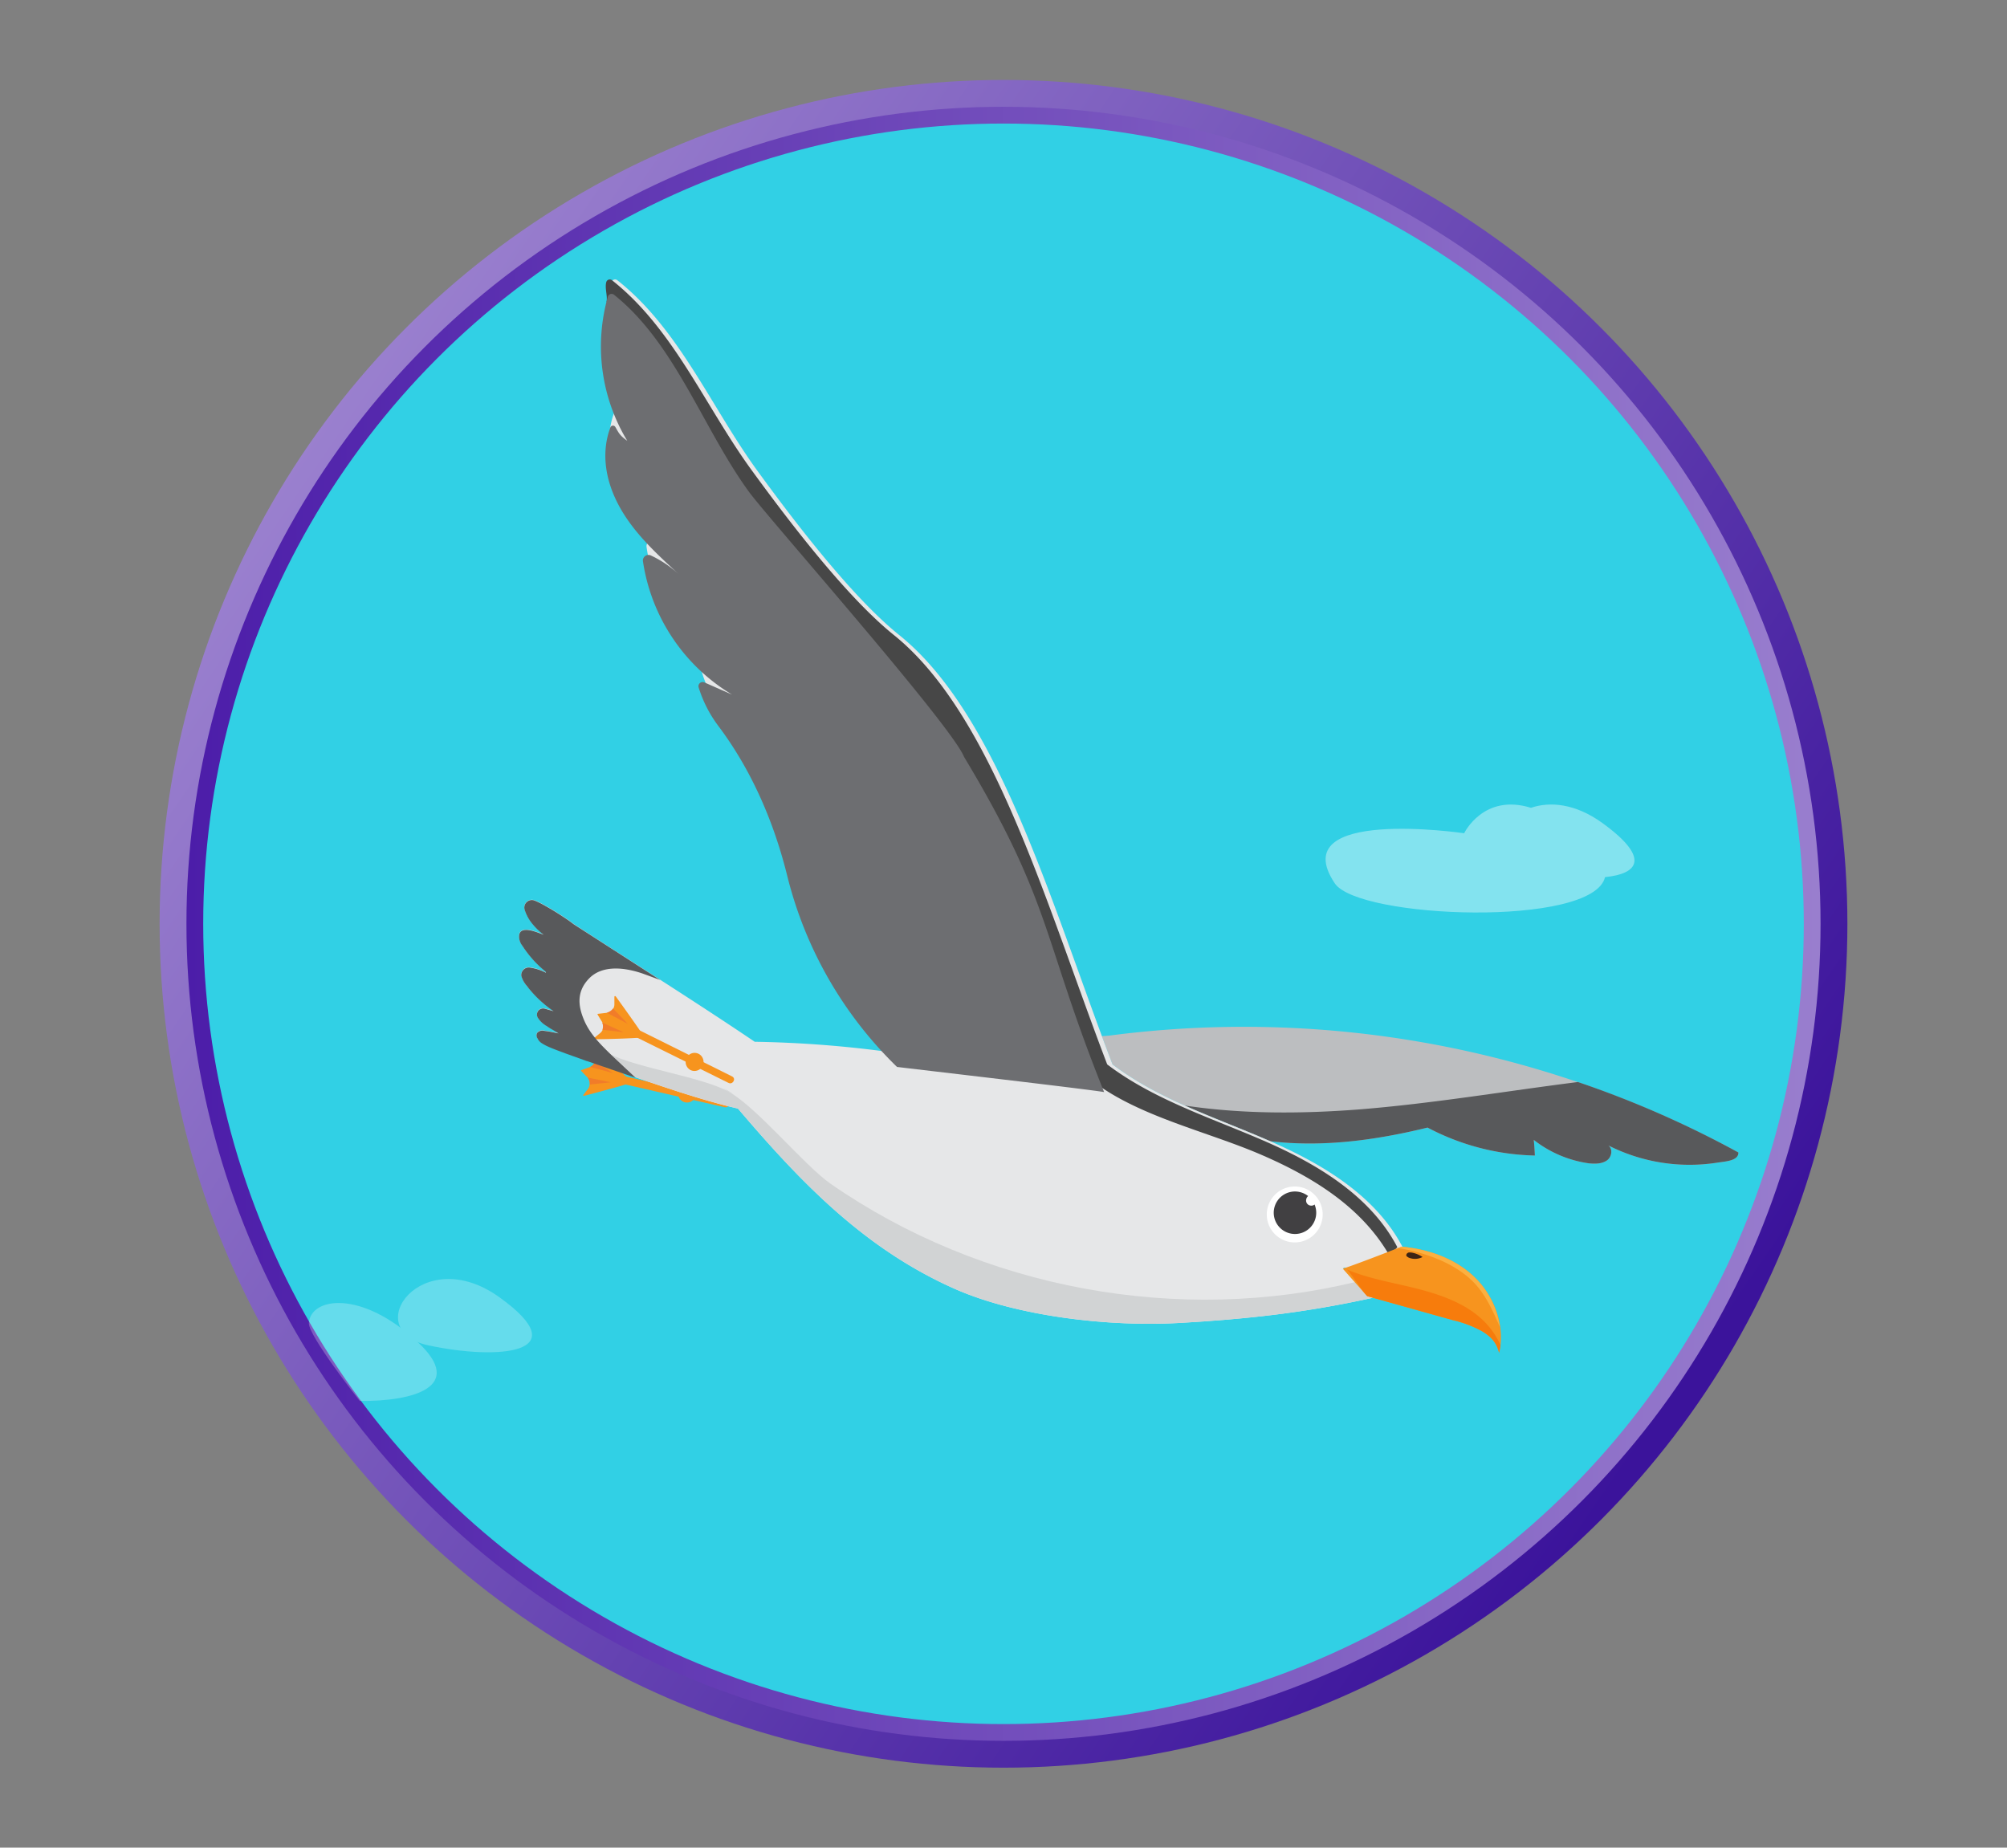 <svg id="SB39_Interactive_Icon_02_F1" xmlns="http://www.w3.org/2000/svg" xmlns:xlink="http://www.w3.org/1999/xlink" viewBox="0 0 718 661"><rect x="0" y="0" width="718" height="661" fill="#808080" stroke="none"/><defs><style>.cls-1{fill:url(#linear-gradient);}.cls-2{fill:#31d0e5;stroke-miterlimit:10;stroke-width:6px;stroke:url(#linear-gradient-2);}.cls-10,.cls-3{fill:#fff;}.cls-3{opacity:0.4;}.cls-4{fill:#bcbec0;}.cls-5{fill:#58595b;}.cls-6{fill:#f7941e;}.cls-7{fill:#f17c29;}.cls-8{fill:#e6e7e8;}.cls-9{fill:#474747;}.cls-11{fill:#414042;}.cls-12{fill:#6d6e71;}.cls-13{fill:#d1d3d4;}.cls-14{fill:#f77c0c;}.cls-15{fill:#3c2415;}.cls-16{fill:#fbb040;}.cls-17{opacity:0.5;}</style><linearGradient id="linear-gradient" x1="104.06" y1="155.82" x2="602.27" y2="497.19" gradientUnits="userSpaceOnUse"><stop offset="0" stop-color="#9b81cf"/><stop offset="1" stop-color="#3b139b"/></linearGradient><linearGradient id="linear-gradient-2" x1="66.74" y1="330.5" x2="651.26" y2="330.5" gradientUnits="userSpaceOnUse"><stop offset="0" stop-color="#4c1da9"/><stop offset="1" stop-color="#997ece"/></linearGradient></defs><g id="Layer_1" data-name="Layer 1"><circle class="cls-1" cx="359" cy="330.5" r="301.9"/><circle class="cls-2" cx="359" cy="330.5" r="289.3"/><g id="_05" data-name="05"><path id="_005" data-name="005" class="cls-3" d="M573.2,294.4c-9.7-7-18.8-7.7-25.5-5.4-17-5.3-23.9,9.1-23.9,9.1s-64.6-9.5-46.3,17.9c8.4,12.7,92.4,15.9,96.7-2.2C586.1,312.6,590.6,307,573.2,294.4Z"/><g id="_05-2" data-name="05"><path class="cls-4" d="M454.6,408.3l-.6-.2c-19.1-8.3-39.4-14.7-56-27.3-1.3-3.3-2.5-6.7-3.8-10.1l2.6-.2a370.5,370.5,0,0,1,225.1,41.8c.1,3.1-4.9,3.2-7.9,3.7a64.4,64.4,0,0,1-38.6-6.2c1.7,1.3,1.2,4.2-.6,5.4s-4.1,1.2-6.3,1a41.2,41.2,0,0,1-19.8-8.4c.2,1.8.3,3.7.4,5.6a86,86,0,0,1-38.4-10C492.3,407.9,473.3,410.5,454.6,408.3Z"/><path class="cls-5" d="M454.6,408.3l-.6-.2c-10-4.4-20.3-8.2-30.2-12.6,20.5,3.1,41.7,3,62.5,1.4,26.2-2.1,52.1-6.5,78.2-9.8a362.1,362.1,0,0,1,57.4,25.2c.1,3.1-4.9,3.2-7.9,3.7a64.4,64.4,0,0,1-38.6-6.2c1.7,1.3,1.2,4.2-.6,5.4s-4.1,1.2-6.3,1a41.2,41.2,0,0,1-19.8-8.4c.2,1.8.3,3.7.4,5.6a86,86,0,0,1-38.4-10C492.3,407.9,473.3,410.5,454.6,408.3Z"/><path class="cls-6" d="M259.2,396.1l-35.8-8.2c-1.7-.4-.9-3.1.8-2.7l35.8,8.3C261.7,393.9,261,396.5,259.2,396.1Z"/><path class="cls-6" d="M246.4,388.5a3.1,3.1,0,0,0-3.8,2.4,3.2,3.2,0,0,0,6.2,1.4A3.1,3.1,0,0,0,246.4,388.5Z"/><path class="cls-6" d="M226,387.2c.1-.4-10.3-9.5-13.1-11.8-.2-.2-.5-.1-.5.1l.6,2.7a3.3,3.3,0,0,1-2.4,3.7l-2.5.9a.2.2,0,0,0-.1.4l1.8,1.9a3.3,3.3,0,0,1,.6,4.4l-1.7,2.2c-.2.2.1.4.4.3C212.6,391.1,225.9,387.6,226,387.2Z"/><path class="cls-7" d="M219.3,383.9l-8.2-2.2a3.3,3.3,0,0,0,1.8-1.9Z"/><path class="cls-7" d="M210.2,385.5l8.4,1.7-7.6.8A3.6,3.6,0,0,0,210.2,385.5Z"/><path class="cls-8" d="M223.1,176.5c-4.8-8.7-6.9-19.6-3.4-28.8a.9.9,0,0,1,1.7-.1c1.3,2.1,1.5,2.9,4.3,4.9a64.9,64.9,0,0,1-6.9-51.6,1.3,1.3,0,0,1,2.1-.6c21.9,17.3,33.2,44.7,49.6,67.5,12.8,17.6,34,45.6,51.2,59.4,35.6,28.6,54.2,95.7,76.3,153.6,16.6,12.6,36.9,19,56,27.3s38.2,19.7,47.8,38.1c-2.1,2-16.6,7.9-21.3,7.3,5.7,5.9,5.8,4.1,10.6,10.8-24.1,5.3-44.6,7.6-69.3,9s-57.4-2.2-80-12.1c-32.2-14.2-55-37.8-77.8-64.6-16-3.6-37.8-11.7-54-17.2h-.1l-7.5-2.7c-4.3-1.6-6.8-2.5-8.6-3.7a3.9,3.9,0,0,1-1.5-1.6,1.8,1.8,0,0,1-.1-2,2.5,2.5,0,0,1,2.5-.7c2.5.3,2.9.5,5.1.9-2.1-1.4-2.2-1.2-4.2-2.6a9.2,9.2,0,0,1-3.2-3h0a2.2,2.2,0,0,1,2.6-3.2l3.2.9h-.1a41.2,41.2,0,0,1-9.8-9.3,8.6,8.6,0,0,1-1.8-3.4h0a2.7,2.7,0,0,1,3.3-2.9,17.8,17.8,0,0,1,5.5,1.8v-.3a39.2,39.2,0,0,1-8.4-9.3,5.6,5.6,0,0,1-1.2-3c-.3-5,6.7-1.7,8.8-1a21.4,21.4,0,0,1-3.9-3.7,14.8,14.8,0,0,1-2.9-5.2,2.7,2.7,0,0,1,3.6-3.3,33.4,33.4,0,0,1,3.8,1.9h0l.7.4c3.2,1.8,6.6,4.1,7.9,5l1.6,1.2c21.5,14,44.3,28.3,64.7,42.1a402.6,402.6,0,0,1,52.6,4.3,143.7,143.7,0,0,1-39.7-68.8c-4.8-19.3-12.7-37.8-24.7-53.7a44.4,44.4,0,0,1-7-13.7,1.5,1.5,0,0,1,2-1.8l10,4.4a67,67,0,0,1-31.9-47.7,2,2,0,0,1,2.8-2.1,40.3,40.3,0,0,1,10,6.8C236.3,193.1,228.3,185.7,223.1,176.5Z"/><path class="cls-8" d="M239.2,206.5a46.7,46.7,0,0,0-6.7-5,8.5,8.5,0,0,1-.4-1.7C234.4,202.1,236.8,204.3,239.2,206.5Z"/><path class="cls-8" d="M253.4,246.3a53.9,53.9,0,0,0,5,3.3l-4.4-1.9Z"/><path class="cls-8" d="M190.4,353.8v.3l-1.3-.7-.8-1a13,13,0,0,1-1-1.5C188.3,351.9,189.3,352.9,190.4,353.8Z"/><path class="cls-8" d="M218,156.2a16.4,16.4,0,0,1,.2-2.2q1.2,2.4,2.7,4.8A11.1,11.1,0,0,1,218,156.2Z"/><path class="cls-8" d="M186.7,337.9a31.4,31.4,0,0,0,2.9,2.5l-1.5-.5-1.2-1.7Z"/><path class="cls-9" d="M451.4,413.2c-19.1-8.3-43.6-13.6-60.2-26.2-22.1-57.8-46.1-121.2-76.3-153.5-15-16.1-38.3-41.8-51.1-59.5-16.2-22.2-25.7-48.5-46.8-66,.4-2.2-.7-4.9-.1-7.1a1.3,1.3,0,0,1,2.1-.6c21.9,17.3,33.1,44.7,49.6,67.5,12.8,17.6,34,45.6,51.2,59.4,35.5,28.6,54.2,95.7,76.3,153.6,16.6,12.6,36.9,19,56,27.3s38.2,19.7,47.8,38.1c-.8.8-.3.7-3.4,2C486.5,431.5,469.4,421,451.4,413.2Z"/><path class="cls-10" d="M453.5,432a10,10,0,1,0,19.6,3.8,10,10,0,0,0-19.6-3.8Z"/><path class="cls-11" d="M455.8,432.5a7.6,7.6,0,1,0,8.9-6.1A7.6,7.6,0,0,0,455.8,432.5Z"/><path class="cls-10" d="M467.3,429.1a1.8,1.8,0,0,0,1.5,2.2,1.9,1.9,0,0,0,2.2-1.5,2,2,0,0,0-1.5-2.3A1.9,1.9,0,0,0,467.3,429.1Z"/><path class="cls-12" d="M220.1,152.7c1.3,2.2,1.5,3,4.3,5a65.2,65.2,0,0,1-6.9-51.7,1.4,1.4,0,0,1,2.1-.6c21.9,17.4,31.8,47.8,48.3,70.5,6.6,9.1,72.4,83.4,77,94.9,31.6,52.5,28,65,50.1,119.9-5.5-1-68.5-8.3-74.1-9a143.4,143.4,0,0,1-39.3-68.5c-4.8-19.3-12.8-37.8-24.7-53.6a45,45,0,0,1-7-13.8,1.5,1.5,0,0,1,2-1.7l10,4.4A67.1,67.1,0,0,1,230,200.7a2,2,0,0,1,2.8-2,39.8,39.8,0,0,1,10,6.7c-7.8-7.2-15.8-14.5-21-23.8s-6.9-19.5-3.4-28.8A1,1,0,0,1,220.1,152.7Z"/><path class="cls-8" d="M232.5,201.5a8.5,8.5,0,0,1-.4-1.7A8.5,8.5,0,0,0,232.5,201.5Z"/><path class="cls-8" d="M190.4,354.1l-1.3-.7-.8-1a13,13,0,0,1-1-1.5c1,1,2,2,3.1,2.9Z"/><path class="cls-8" d="M189.6,340.4l-1.5-.5-1.2-1.7-.2-.3A31.4,31.4,0,0,0,189.6,340.4Z"/><path class="cls-10" d="M279.3,179.7a3.5,3.5,0,0,1-.5-.8A3.5,3.5,0,0,0,279.3,179.7Z"/><path class="cls-10" d="M276.3,175.7l-.5-.7Z"/><path class="cls-10" d="M273.7,172.1l-.6-.8Z"/><path class="cls-10" d="M285.8,188.1l-.8-1Z"/><path class="cls-10" d="M292.6,196.6l-1-1.1Z"/><path class="cls-10" d="M289.1,192.3l-.8-1Z"/><path class="cls-10" d="M282.5,183.9l-.7-.9Z"/><path class="cls-10" d="M247.7,132a188,188,0,0,0-12.1-17.1A188,188,0,0,1,247.7,132Z"/><path class="cls-10" d="M235.6,114.9c-1.7-2-3.5-3.9-5.3-5.8C232.1,111,233.9,112.9,235.6,114.9Z"/><path class="cls-6" d="M260.6,387.4l-32.9-16.3c-1.6-.8-.2-3.2,1.3-2.4l32.9,16.4C263.5,385.9,262.1,388.2,260.6,387.4Z"/><path class="cls-6" d="M249.9,377a3.2,3.2,0,0,0-4.3,1.5,3.3,3.3,0,0,0,1.4,4.3,3.2,3.2,0,1,0,2.9-5.8Z"/><path class="cls-6" d="M230.4,371c.1-.3-7.9-11.5-10.1-14.5-.1-.2-.5-.2-.5.1v2.7c0,1.7-1.3,2.9-3.2,3.1l-2.6.3c-.2,0-.3.1-.2.3l1.4,2.3a3.1,3.1,0,0,1-.5,4.3l-2.2,1.8c-.1.1.1.5.3.4C216.4,371.8,230.2,371.4,230.4,371Z"/><path class="cls-7" d="M224.6,366.3l-7.5-4a4,4,0,0,0,2.2-1.5Z"/><path class="cls-7" d="M215.4,365.8l7.7,3.5-7.6-.9A3.4,3.4,0,0,0,215.4,365.8Z"/><path class="cls-13" d="M260.4,390.4c-5.4-3.4,5.7,3,0,0Z"/><path class="cls-13" d="M217.3,376.7c10,5.3,33.1,8.4,43.1,13.7s27.2,26.4,36.6,33c54.2,37.7,124.8,50.8,188.9,35,1.5,1.2,2.7,2.4,5.2,5.9-24.1,5.3-44.6,7.6-69.3,9s-57.4-2.2-80-12.1c-32.2-14.2-55-37.8-77.8-64.6-12.7-2.9-29-8.5-43.3-13.5C221,381.4,216.7,378.3,217.3,376.7Z"/><path class="cls-5" d="M192.3,371.5a1.8,1.8,0,0,1-.1-2,2.5,2.5,0,0,1,2.5-.7c2.5.3,2.9.5,5.1.9-2.1-1.4-2.2-1.2-4.2-2.6a9.2,9.2,0,0,1-3.2-3h0a2.2,2.2,0,0,1,2.6-3.2l3.2.9h-.1a41.2,41.2,0,0,1-9.8-9.3,8.6,8.6,0,0,1-1.8-3.4h0a2.7,2.7,0,0,1,3.3-2.9,17.8,17.8,0,0,1,5.5,1.8v-.3a39.2,39.2,0,0,1-8.4-9.3,5.6,5.6,0,0,1-1.2-3c-.3-5,6.7-1.7,8.8-1a21.4,21.4,0,0,1-3.9-3.7,14.8,14.8,0,0,1-2.9-5.2,2.7,2.7,0,0,1,3.6-3.3,33.4,33.4,0,0,1,3.8,1.9h0l.7.4c3.2,1.8,6.6,4.1,7.9,5l1.6,1.2,30.9,19.9-6-2.2c-6.5-2.3-14.6-3.3-19.4,1.6s-3.9,10.3-1.7,15.3,6.2,8.8,10.1,12.6l8.2,7.7-17.4-6h-.1l-7.5-2.7c-4.3-1.6-6.8-2.5-8.6-3.7A3.9,3.9,0,0,1,192.3,371.5Z"/><path class="cls-6" d="M480.4,453.9l8.7,9.8,30.7,8.6a40.6,40.6,0,0,1,10.5,4c3.2,2,5.1,4,6,7.7,2.3-9.7-1.7-20.2-8.7-27s-16.6-10.1-26.2-11C501.4,446,487.5,451.5,480.4,453.9Z"/><path class="cls-14" d="M481.9,454.2c7.2,3,14.9,4.4,22.5,6.2s17.4,4.6,24.3,10.3a28.8,28.8,0,0,1,8.1,10.5,23.3,23.3,0,0,1-.5,2.8c-.9-3.7-2.8-5.7-6-7.7a40.6,40.6,0,0,0-10.5-4l-30.7-8.6C486.1,460.4,484.8,457.5,481.9,454.2Z"/><path class="cls-15" d="M503.9,449.9a5.8,5.8,0,0,0,5-.2,9.9,9.9,0,0,0-4-1.6c-.4,0-.9-.1-1.2.1a1,1,0,0,0-.6,1C503.2,449.5,503.6,449.7,503.9,449.9Z"/><path class="cls-16" d="M526,457.6c-6.8-6.2-16.7-9.6-25.8-11.1l1.2-.5c9.6.9,19.2,4.2,26.2,11a30.8,30.8,0,0,1,9,17.8C533.9,468.6,531.1,462.2,526,457.6Z"/></g><g id="_05-3" data-name="05" class="cls-17"><g class="cls-17"><path class="cls-10" d="M110.5,473.3c.7-9.2,18.8-12,39,6.9,17.1,15.9-1.5,21.2-20.8,21C128.7,501.2,110.2,477.8,110.5,473.3Z"/><path class="cls-10" d="M178.8,464.2c27.9,20.1-.5,22.5-25.6,17.1S150.9,444,178.8,464.2Z"/></g></g></g></g></svg>